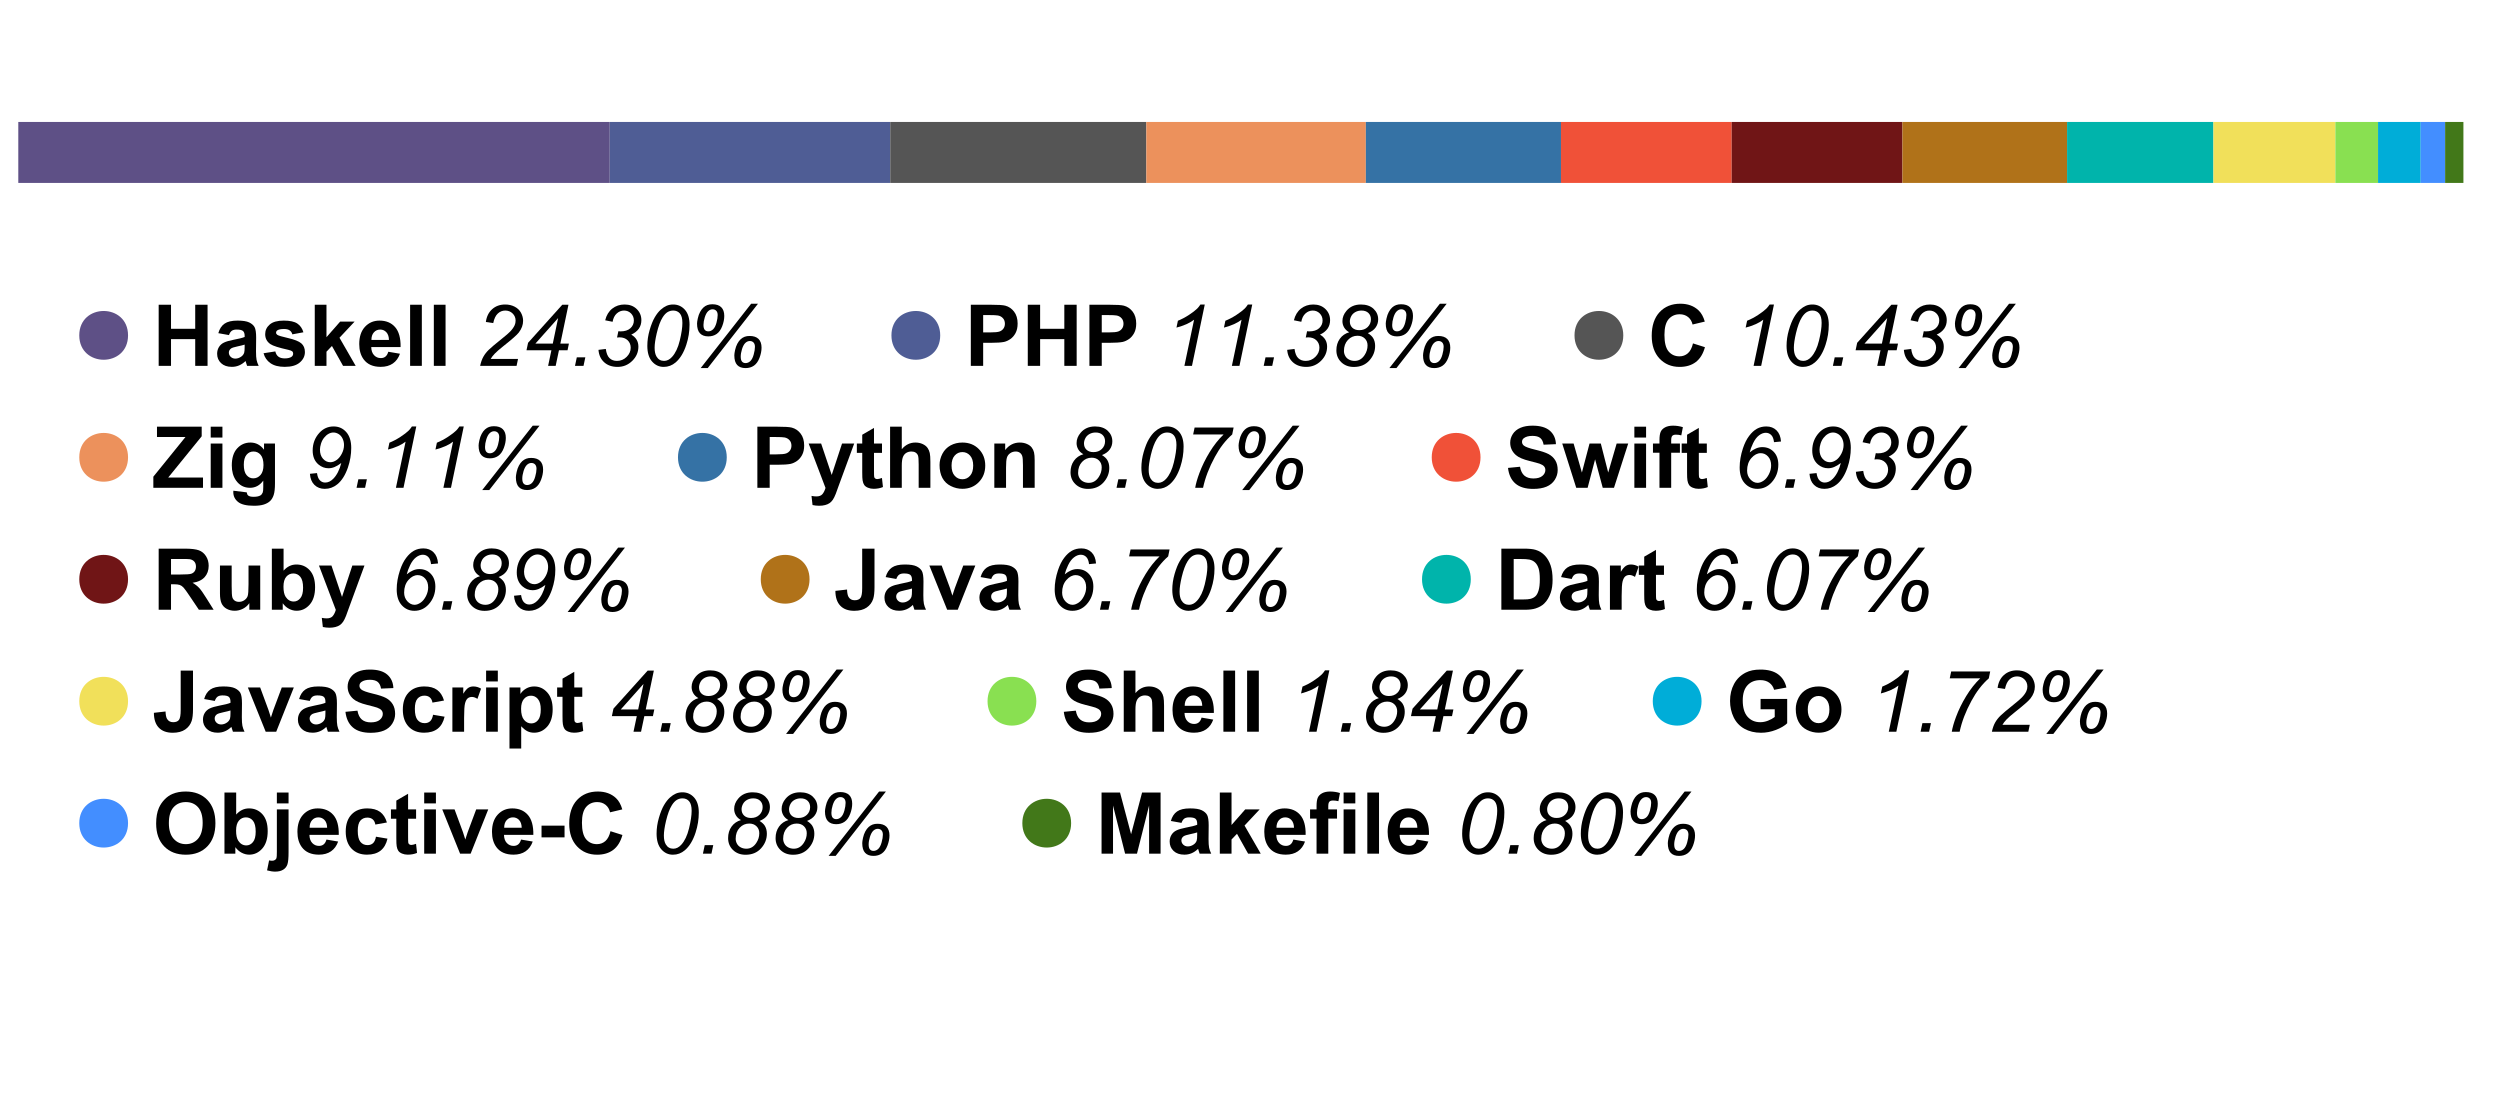 <?xml version="1.0" encoding="UTF-8"?>
<svg xmlns="http://www.w3.org/2000/svg" xmlns:xlink="http://www.w3.org/1999/xlink" width="410pt" height="180pt" viewBox="0 0 410 180" version="1.1">
<defs>
<g>
<symbol overflow="visible" id="glyph0-0">
<path style="stroke:none;" d="M 1.75 0 L 1.75 -8.75 L 8.75 -8.75 L 8.75 0 Z M 1.969 -0.219 L 8.531 -0.219 L 8.531 -8.531 L 1.969 -8.531 Z M 1.969 -0.219 "/>
</symbol>
<symbol overflow="visible" id="glyph0-1">
<path style="stroke:none;" d="M 1.023 0 L 1.023 -10.023 L 3.047 -10.023 L 3.047 -6.078 L 7.016 -6.078 L 7.016 -10.023 L 9.039 -10.023 L 9.039 0 L 7.016 0 L 7.016 -4.383 L 3.047 -4.383 L 3.047 0 Z M 1.023 0 "/>
</symbol>
<symbol overflow="visible" id="glyph0-2">
<path style="stroke:none;" d="M 2.441 -5.047 L 0.695 -5.359 C 0.891 -6.062 1.23 -6.582 1.711 -6.918 C 2.188 -7.254 2.898 -7.422 3.844 -7.422 C 4.699 -7.422 5.336 -7.324 5.758 -7.121 C 6.176 -6.918 6.469 -6.66 6.641 -6.348 C 6.812 -6.035 6.898 -5.461 6.898 -4.629 L 6.875 -2.387 C 6.875 -1.75 6.906 -1.277 6.969 -0.973 C 7.031 -0.672 7.145 -0.348 7.312 0 L 5.414 0 C 5.363 -0.129 5.301 -0.316 5.23 -0.566 C 5.199 -0.68 5.176 -0.758 5.16 -0.793 C 4.832 -0.473 4.48 -0.234 4.109 -0.074 C 3.734 0.086 3.336 0.164 2.914 0.164 C 2.164 0.164 1.574 -0.039 1.145 -0.445 C 0.715 -0.852 0.5 -1.363 0.5 -1.984 C 0.5 -2.395 0.598 -2.758 0.793 -3.078 C 0.988 -3.398 1.262 -3.648 1.617 -3.816 C 1.969 -3.988 2.48 -4.137 3.145 -4.266 C 4.043 -4.434 4.664 -4.59 5.012 -4.738 L 5.012 -4.93 C 5.012 -5.297 4.918 -5.562 4.738 -5.719 C 4.555 -5.875 4.211 -5.953 3.703 -5.953 C 3.363 -5.953 3.098 -5.887 2.906 -5.754 C 2.715 -5.617 2.559 -5.383 2.441 -5.047 Z M 5.012 -3.484 C 4.766 -3.402 4.375 -3.305 3.844 -3.191 C 3.309 -3.078 2.961 -2.969 2.797 -2.859 C 2.547 -2.68 2.422 -2.453 2.422 -2.18 C 2.422 -1.91 2.52 -1.68 2.719 -1.484 C 2.922 -1.289 3.176 -1.188 3.484 -1.188 C 3.832 -1.188 4.164 -1.305 4.477 -1.531 C 4.711 -1.703 4.863 -1.918 4.938 -2.168 C 4.984 -2.332 5.012 -2.645 5.012 -3.102 Z M 5.012 -3.484 "/>
</symbol>
<symbol overflow="visible" id="glyph0-3">
<path style="stroke:none;" d="M 0.328 -2.07 L 2.258 -2.367 C 2.34 -1.992 2.504 -1.707 2.754 -1.516 C 3.004 -1.32 3.355 -1.223 3.809 -1.223 C 4.305 -1.223 4.68 -1.316 4.93 -1.496 C 5.098 -1.625 5.18 -1.797 5.18 -2.008 C 5.18 -2.156 5.137 -2.277 5.047 -2.371 C 4.949 -2.461 4.734 -2.547 4.402 -2.625 C 2.852 -2.969 1.871 -3.277 1.457 -3.562 C 0.883 -3.953 0.594 -4.5 0.594 -5.195 C 0.594 -5.824 0.844 -6.352 1.34 -6.781 C 1.836 -7.211 2.605 -7.422 3.648 -7.422 C 4.645 -7.422 5.383 -7.262 5.867 -6.938 C 6.348 -6.613 6.68 -6.137 6.863 -5.504 L 5.051 -5.168 C 4.973 -5.449 4.828 -5.668 4.609 -5.816 C 4.395 -5.969 4.086 -6.043 3.684 -6.043 C 3.18 -6.043 2.816 -5.973 2.598 -5.832 C 2.453 -5.73 2.379 -5.602 2.379 -5.441 C 2.379 -5.305 2.441 -5.188 2.57 -5.094 C 2.742 -4.965 3.34 -4.785 4.363 -4.555 C 5.387 -4.32 6.102 -4.035 6.508 -3.699 C 6.91 -3.355 7.109 -2.879 7.109 -2.27 C 7.109 -1.605 6.832 -1.031 6.273 -0.555 C 5.719 -0.074 4.898 0.164 3.809 0.164 C 2.82 0.164 2.035 -0.035 1.461 -0.438 C 0.883 -0.84 0.508 -1.383 0.328 -2.07 Z M 0.328 -2.07 "/>
</symbol>
<symbol overflow="visible" id="glyph0-4">
<path style="stroke:none;" d="M 0.938 0 L 0.938 -10.023 L 2.859 -10.023 L 2.859 -4.703 L 5.105 -7.258 L 7.473 -7.258 L 4.992 -4.609 L 7.648 0 L 5.578 0 L 3.754 -3.262 L 2.859 -2.324 L 2.859 0 Z M 0.938 0 "/>
</symbol>
<symbol overflow="visible" id="glyph0-5">
<path style="stroke:none;" d="M 5.211 -2.312 L 7.125 -1.988 C 6.879 -1.289 6.488 -0.754 5.957 -0.387 C 5.426 -0.02 4.762 0.164 3.965 0.164 C 2.703 0.164 1.77 -0.25 1.164 -1.074 C 0.684 -1.734 0.445 -2.566 0.445 -3.574 C 0.445 -4.777 0.758 -5.719 1.387 -6.402 C 2.016 -7.082 2.812 -7.422 3.773 -7.422 C 4.852 -7.422 5.707 -7.066 6.328 -6.355 C 6.953 -5.641 7.254 -4.547 7.227 -3.078 L 2.414 -3.078 C 2.426 -2.508 2.582 -2.062 2.879 -1.746 C 3.176 -1.43 3.543 -1.273 3.984 -1.273 C 4.285 -1.273 4.539 -1.352 4.742 -1.516 C 4.949 -1.68 5.105 -1.945 5.211 -2.312 Z M 5.32 -4.25 C 5.305 -4.809 5.16 -5.23 4.887 -5.52 C 4.613 -5.809 4.281 -5.953 3.891 -5.953 C 3.469 -5.953 3.125 -5.801 2.852 -5.496 C 2.578 -5.191 2.441 -4.777 2.445 -4.25 Z M 5.32 -4.25 "/>
</symbol>
<symbol overflow="visible" id="glyph0-6">
<path style="stroke:none;" d="M 1.004 0 L 1.004 -10.023 L 2.926 -10.023 L 2.926 0 Z M 1.004 0 "/>
</symbol>
<symbol overflow="visible" id="glyph0-7">
<g>
</g>
</symbol>
<symbol overflow="visible" id="glyph0-8">
<path style="stroke:none;" d="M 1.02 0 L 1.02 -10.023 L 4.266 -10.023 C 5.496 -10.023 6.297 -9.973 6.672 -9.871 C 7.246 -9.719 7.727 -9.395 8.113 -8.891 C 8.5 -8.387 8.695 -7.734 8.695 -6.938 C 8.695 -6.324 8.582 -5.805 8.359 -5.387 C 8.137 -4.969 7.852 -4.637 7.508 -4.398 C 7.164 -4.16 6.816 -4 6.461 -3.922 C 5.977 -3.828 5.277 -3.781 4.359 -3.781 L 3.043 -3.781 L 3.043 0 Z M 3.043 -8.328 L 3.043 -5.484 L 4.148 -5.484 C 4.945 -5.484 5.48 -5.535 5.75 -5.641 C 6.02 -5.746 6.23 -5.91 6.383 -6.133 C 6.535 -6.355 6.609 -6.613 6.609 -6.91 C 6.609 -7.273 6.504 -7.578 6.289 -7.812 C 6.074 -8.051 5.805 -8.199 5.477 -8.258 C 5.234 -8.305 4.75 -8.328 4.02 -8.328 Z M 3.043 -8.328 "/>
</symbol>
<symbol overflow="visible" id="glyph0-9">
<path style="stroke:none;" d="M 7.43 -3.684 L 9.391 -3.062 C 9.09 -1.969 8.59 -1.156 7.891 -0.625 C 7.191 -0.094 6.305 0.172 5.23 0.172 C 3.898 0.172 2.805 -0.285 1.949 -1.191 C 1.094 -2.102 0.664 -3.344 0.664 -4.922 C 0.664 -6.59 1.094 -7.887 1.953 -8.809 C 2.816 -9.73 3.949 -10.191 5.352 -10.191 C 6.578 -10.191 7.574 -9.828 8.34 -9.105 C 8.797 -8.676 9.137 -8.062 9.367 -7.258 L 7.363 -6.781 C 7.242 -7.301 6.996 -7.711 6.621 -8.012 C 6.246 -8.312 5.789 -8.461 5.25 -8.461 C 4.508 -8.461 3.906 -8.195 3.441 -7.664 C 2.98 -7.129 2.75 -6.266 2.75 -5.07 C 2.75 -3.805 2.977 -2.902 3.43 -2.367 C 3.887 -1.828 4.48 -1.559 5.211 -1.559 C 5.746 -1.559 6.211 -1.73 6.598 -2.07 C 6.984 -2.414 7.262 -2.949 7.43 -3.684 Z M 7.43 -3.684 "/>
</symbol>
<symbol overflow="visible" id="glyph0-10">
<path style="stroke:none;" d="M 0.148 0 L 0.148 -1.824 L 5.414 -8.328 L 0.746 -8.328 L 0.746 -10.023 L 8.078 -10.023 L 8.078 -8.449 L 2.59 -1.688 L 8.293 -1.688 L 8.293 0 Z M 0.148 0 "/>
</symbol>
<symbol overflow="visible" id="glyph0-11">
<path style="stroke:none;" d="M 1.004 -8.242 L 1.004 -10.023 L 2.926 -10.023 L 2.926 -8.242 Z M 1.004 0 L 1.004 -7.258 L 2.926 -7.258 L 2.926 0 Z M 1.004 0 "/>
</symbol>
<symbol overflow="visible" id="glyph0-12">
<path style="stroke:none;" d="M 0.828 0.477 L 3.023 0.746 C 3.059 1 3.141 1.176 3.273 1.273 C 3.457 1.41 3.742 1.477 4.137 1.477 C 4.637 1.477 5.012 1.402 5.266 1.25 C 5.434 1.148 5.559 0.988 5.648 0.766 C 5.707 0.605 5.734 0.312 5.734 -0.117 L 5.734 -1.176 C 5.16 -0.391 4.438 0 3.562 0 C 2.586 0 1.812 -0.414 1.242 -1.238 C 0.797 -1.891 0.574 -2.699 0.574 -3.672 C 0.574 -4.887 0.867 -5.816 1.453 -6.461 C 2.039 -7.102 2.766 -7.422 3.637 -7.422 C 4.535 -7.422 5.273 -7.031 5.859 -6.242 L 5.859 -7.258 L 7.656 -7.258 L 7.656 -0.746 C 7.656 0.109 7.586 0.75 7.445 1.176 C 7.305 1.602 7.105 1.934 6.852 2.172 C 6.594 2.414 6.254 2.605 5.828 2.742 C 5.402 2.879 4.863 2.945 4.211 2.945 C 2.98 2.945 2.109 2.734 1.594 2.312 C 1.078 1.891 0.82 1.359 0.82 0.711 C 0.82 0.648 0.824 0.57 0.828 0.477 Z M 2.543 -3.781 C 2.543 -3.012 2.691 -2.445 2.992 -2.09 C 3.289 -1.73 3.656 -1.551 4.094 -1.551 C 4.562 -1.551 4.961 -1.734 5.285 -2.102 C 5.609 -2.469 5.77 -3.012 5.77 -3.734 C 5.77 -4.484 5.613 -5.043 5.305 -5.406 C 4.996 -5.773 4.602 -5.953 4.129 -5.953 C 3.668 -5.953 3.289 -5.773 2.992 -5.418 C 2.691 -5.059 2.543 -4.516 2.543 -3.781 Z M 2.543 -3.781 "/>
</symbol>
<symbol overflow="visible" id="glyph0-13">
<path style="stroke:none;" d="M 0.094 -7.258 L 2.141 -7.258 L 3.875 -2.105 L 5.57 -7.258 L 7.562 -7.258 L 4.996 -0.273 L 4.539 0.992 C 4.371 1.414 4.211 1.738 4.059 1.961 C 3.906 2.184 3.73 2.367 3.531 2.504 C 3.332 2.645 3.09 2.754 2.801 2.828 C 2.512 2.906 2.184 2.945 1.82 2.945 C 1.449 2.945 1.086 2.906 0.73 2.828 L 0.562 1.328 C 0.863 1.387 1.133 1.414 1.375 1.414 C 1.82 1.414 2.152 1.285 2.367 1.023 C 2.578 0.762 2.742 0.426 2.859 0.02 Z M 0.094 -7.258 "/>
</symbol>
<symbol overflow="visible" id="glyph0-14">
<path style="stroke:none;" d="M 4.336 -7.258 L 4.336 -5.727 L 3.023 -5.727 L 3.023 -2.805 C 3.023 -2.211 3.035 -1.863 3.059 -1.766 C 3.086 -1.668 3.141 -1.59 3.23 -1.523 C 3.32 -1.461 3.426 -1.43 3.555 -1.43 C 3.734 -1.43 3.988 -1.492 4.328 -1.613 L 4.492 -0.125 C 4.047 0.066 3.539 0.164 2.973 0.164 C 2.625 0.164 2.316 0.105 2.039 -0.012 C 1.758 -0.125 1.555 -0.277 1.426 -0.461 C 1.297 -0.645 1.207 -0.895 1.156 -1.211 C 1.113 -1.434 1.094 -1.883 1.094 -2.562 L 1.094 -5.727 L 0.211 -5.727 L 0.211 -7.258 L 1.094 -7.258 L 1.094 -8.703 L 3.023 -9.824 L 3.023 -7.258 Z M 4.336 -7.258 "/>
</symbol>
<symbol overflow="visible" id="glyph0-15">
<path style="stroke:none;" d="M 2.918 -10.023 L 2.918 -6.336 C 3.539 -7.062 4.281 -7.422 5.141 -7.422 C 5.582 -7.422 5.98 -7.344 6.336 -7.18 C 6.691 -7.016 6.961 -6.805 7.141 -6.547 C 7.32 -6.293 7.441 -6.012 7.508 -5.703 C 7.574 -5.391 7.609 -4.91 7.609 -4.258 L 7.609 0 L 5.688 0 L 5.688 -3.836 C 5.688 -4.598 5.652 -5.078 5.578 -5.285 C 5.504 -5.488 5.375 -5.652 5.191 -5.773 C 5.008 -5.895 4.777 -5.953 4.5 -5.953 C 4.18 -5.953 3.895 -5.875 3.645 -5.723 C 3.395 -5.566 3.211 -5.332 3.094 -5.02 C 2.977 -4.707 2.918 -4.246 2.918 -3.637 L 2.918 0 L 1 0 L 1 -10.023 Z M 2.918 -10.023 "/>
</symbol>
<symbol overflow="visible" id="glyph0-16">
<path style="stroke:none;" d="M 0.562 -3.734 C 0.562 -4.371 0.719 -4.988 1.031 -5.586 C 1.348 -6.184 1.793 -6.637 2.367 -6.953 C 2.945 -7.266 3.59 -7.422 4.301 -7.422 C 5.398 -7.422 6.297 -7.066 7 -6.355 C 7.703 -5.641 8.055 -4.738 8.055 -3.648 C 8.055 -2.551 7.699 -1.641 6.988 -0.918 C 6.281 -0.195 5.391 0.164 4.312 0.164 C 3.648 0.164 3.012 0.016 2.41 -0.289 C 1.805 -0.59 1.348 -1.027 1.031 -1.609 C 0.719 -2.191 0.562 -2.898 0.562 -3.734 Z M 2.531 -3.629 C 2.531 -2.91 2.699 -2.359 3.043 -1.977 C 3.383 -1.594 3.805 -1.402 4.305 -1.402 C 4.809 -1.402 5.227 -1.594 5.566 -1.977 C 5.906 -2.359 6.078 -2.914 6.078 -3.645 C 6.078 -4.355 5.906 -4.902 5.566 -5.285 C 5.227 -5.668 4.809 -5.859 4.305 -5.859 C 3.805 -5.859 3.383 -5.668 3.043 -5.285 C 2.699 -4.902 2.531 -4.352 2.531 -3.629 Z M 2.531 -3.629 "/>
</symbol>
<symbol overflow="visible" id="glyph0-17">
<path style="stroke:none;" d="M 7.609 0 L 5.688 0 L 5.688 -3.703 C 5.688 -4.488 5.648 -4.996 5.562 -5.227 C 5.48 -5.457 5.348 -5.637 5.164 -5.762 C 4.98 -5.891 4.758 -5.953 4.5 -5.953 C 4.164 -5.953 3.867 -5.863 3.602 -5.68 C 3.336 -5.5 3.156 -5.258 3.059 -4.957 C 2.961 -4.656 2.914 -4.098 2.914 -3.289 L 2.914 0 L 0.992 0 L 0.992 -7.258 L 2.773 -7.258 L 2.773 -6.195 C 3.406 -7.016 4.207 -7.422 5.168 -7.422 C 5.594 -7.422 5.98 -7.348 6.328 -7.195 C 6.68 -7.043 6.945 -6.848 7.125 -6.609 C 7.305 -6.375 7.434 -6.105 7.504 -5.805 C 7.574 -5.504 7.609 -5.07 7.609 -4.512 Z M 7.609 0 "/>
</symbol>
<symbol overflow="visible" id="glyph0-18">
<path style="stroke:none;" d="M 0.508 -3.262 L 2.477 -3.453 C 2.594 -2.793 2.832 -2.305 3.195 -1.996 C 3.559 -1.688 4.047 -1.531 4.664 -1.531 C 5.312 -1.531 5.805 -1.668 6.137 -1.945 C 6.465 -2.219 6.633 -2.543 6.633 -2.914 C 6.633 -3.148 6.562 -3.352 6.422 -3.516 C 6.281 -3.684 6.039 -3.828 5.695 -3.953 C 5.457 -4.035 4.918 -4.18 4.074 -4.391 C 2.988 -4.656 2.227 -4.988 1.789 -5.379 C 1.176 -5.93 0.867 -6.602 0.867 -7.398 C 0.867 -7.906 1.012 -8.383 1.301 -8.828 C 1.59 -9.273 2.008 -9.609 2.555 -9.844 C 3.098 -10.078 3.754 -10.191 4.523 -10.191 C 5.781 -10.191 6.73 -9.918 7.367 -9.367 C 8 -8.812 8.336 -8.078 8.367 -7.156 L 6.344 -7.07 C 6.258 -7.586 6.07 -7.953 5.785 -8.18 C 5.5 -8.406 5.074 -8.516 4.504 -8.516 C 3.918 -8.516 3.457 -8.398 3.125 -8.156 C 2.91 -8 2.805 -7.793 2.805 -7.531 C 2.805 -7.297 2.902 -7.094 3.102 -6.926 C 3.359 -6.711 3.977 -6.488 4.961 -6.254 C 5.945 -6.023 6.676 -5.781 7.148 -5.535 C 7.617 -5.285 7.988 -4.945 8.254 -4.516 C 8.52 -4.086 8.656 -3.551 8.656 -2.918 C 8.656 -2.344 8.496 -1.809 8.176 -1.305 C 7.855 -0.805 7.406 -0.434 6.82 -0.188 C 6.238 0.055 5.512 0.18 4.641 0.18 C 3.375 0.18 2.402 -0.113 1.723 -0.699 C 1.043 -1.285 0.637 -2.141 0.508 -3.262 Z M 0.508 -3.262 "/>
</symbol>
<symbol overflow="visible" id="glyph0-19">
<path style="stroke:none;" d="M 2.359 0 L 0.062 -7.258 L 1.93 -7.258 L 3.289 -2.5 L 4.539 -7.258 L 6.391 -7.258 L 7.602 -2.5 L 8.988 -7.258 L 10.883 -7.258 L 8.551 0 L 6.707 0 L 5.453 -4.668 L 4.227 0 Z M 2.359 0 "/>
</symbol>
<symbol overflow="visible" id="glyph0-20">
<path style="stroke:none;" d="M 0.164 -7.258 L 1.23 -7.258 L 1.23 -7.805 C 1.23 -8.418 1.297 -8.875 1.426 -9.172 C 1.555 -9.473 1.793 -9.719 2.145 -9.91 C 2.492 -10.098 2.934 -10.191 3.465 -10.191 C 4.012 -10.191 4.547 -10.109 5.07 -9.945 L 4.812 -8.605 C 4.508 -8.68 4.215 -8.715 3.93 -8.715 C 3.652 -8.715 3.453 -8.652 3.332 -8.52 C 3.211 -8.391 3.152 -8.141 3.152 -7.773 L 3.152 -7.258 L 4.586 -7.258 L 4.586 -5.75 L 3.152 -5.75 L 3.152 0 L 1.23 0 L 1.23 -5.75 L 0.164 -5.75 Z M 0.164 -7.258 "/>
</symbol>
<symbol overflow="visible" id="glyph0-21">
<path style="stroke:none;" d="M 1.023 0 L 1.023 -10.023 L 5.285 -10.023 C 6.355 -10.023 7.133 -9.93 7.617 -9.75 C 8.102 -9.57 8.492 -9.25 8.785 -8.789 C 9.078 -8.328 9.223 -7.805 9.223 -7.211 C 9.223 -6.461 9 -5.84 8.559 -5.348 C 8.117 -4.859 7.457 -4.551 6.578 -4.422 C 7.016 -4.168 7.375 -3.887 7.66 -3.582 C 7.945 -3.277 8.328 -2.734 8.812 -1.953 L 10.035 0 L 7.617 0 L 6.152 -2.18 C 5.633 -2.961 5.277 -3.449 5.086 -3.652 C 4.895 -3.855 4.691 -3.996 4.477 -4.07 C 4.262 -4.145 3.922 -4.184 3.461 -4.184 L 3.047 -4.184 L 3.047 0 Z M 3.047 -5.781 L 4.547 -5.781 C 5.516 -5.781 6.121 -5.824 6.363 -5.906 C 6.605 -5.988 6.797 -6.129 6.93 -6.328 C 7.066 -6.531 7.137 -6.781 7.137 -7.082 C 7.137 -7.418 7.047 -7.691 6.867 -7.898 C 6.688 -8.105 6.434 -8.238 6.105 -8.293 C 5.941 -8.316 5.449 -8.328 4.629 -8.328 L 3.047 -8.328 Z M 3.047 -5.781 "/>
</symbol>
<symbol overflow="visible" id="glyph0-22">
<path style="stroke:none;" d="M 5.781 0 L 5.781 -1.086 C 5.52 -0.699 5.172 -0.395 4.742 -0.172 C 4.312 0.051 3.855 0.164 3.375 0.164 C 2.891 0.164 2.453 0.059 2.062 -0.156 C 1.676 -0.371 1.398 -0.672 1.223 -1.059 C 1.051 -1.445 0.965 -1.984 0.965 -2.664 L 0.965 -7.258 L 2.883 -7.258 L 2.883 -3.922 C 2.883 -2.902 2.922 -2.277 2.992 -2.047 C 3.062 -1.816 3.191 -1.637 3.375 -1.5 C 3.562 -1.367 3.801 -1.297 4.086 -1.297 C 4.414 -1.297 4.711 -1.391 4.969 -1.57 C 5.23 -1.75 5.406 -1.973 5.504 -2.238 C 5.598 -2.504 5.648 -3.156 5.648 -4.195 L 5.648 -7.258 L 7.566 -7.258 L 7.566 0 Z M 5.781 0 "/>
</symbol>
<symbol overflow="visible" id="glyph0-23">
<path style="stroke:none;" d="M 0.922 0 L 0.922 -10.023 L 2.844 -10.023 L 2.844 -6.414 C 3.438 -7.086 4.137 -7.422 4.949 -7.422 C 5.832 -7.422 6.566 -7.105 7.145 -6.465 C 7.723 -5.824 8.012 -4.902 8.012 -3.703 C 8.012 -2.465 7.715 -1.512 7.125 -0.84 C 6.535 -0.172 5.82 0.164 4.977 0.164 C 4.562 0.164 4.152 0.059 3.75 -0.148 C 3.348 -0.355 3 -0.66 2.707 -1.066 L 2.707 0 Z M 2.828 -3.789 C 2.828 -3.035 2.949 -2.48 3.188 -2.117 C 3.52 -1.609 3.961 -1.352 4.512 -1.352 C 4.938 -1.352 5.297 -1.535 5.594 -1.898 C 5.895 -2.258 6.043 -2.828 6.043 -3.609 C 6.043 -4.438 5.891 -5.035 5.594 -5.402 C 5.293 -5.77 4.906 -5.953 4.438 -5.953 C 3.977 -5.953 3.594 -5.773 3.289 -5.418 C 2.984 -5.059 2.828 -4.516 2.828 -3.789 Z M 2.828 -3.789 "/>
</symbol>
<symbol overflow="visible" id="glyph0-24">
<path style="stroke:none;" d="M 4.633 -10.023 L 6.652 -10.023 L 6.652 -3.68 C 6.652 -2.848 6.578 -2.211 6.434 -1.766 C 6.238 -1.18 5.883 -0.711 5.367 -0.359 C 4.852 -0.008 4.172 0.172 3.328 0.172 C 2.34 0.172 1.578 -0.105 1.047 -0.66 C 0.512 -1.215 0.242 -2.027 0.238 -3.098 L 2.148 -3.316 C 2.172 -2.742 2.254 -2.336 2.398 -2.098 C 2.617 -1.738 2.949 -1.559 3.398 -1.559 C 3.848 -1.559 4.168 -1.688 4.355 -1.945 C 4.543 -2.203 4.633 -2.738 4.633 -3.547 Z M 4.633 -10.023 "/>
</symbol>
<symbol overflow="visible" id="glyph0-25">
<path style="stroke:none;" d="M 3 0 L 0.074 -7.258 L 2.094 -7.258 L 3.461 -3.555 L 3.855 -2.316 C 3.961 -2.633 4.027 -2.84 4.055 -2.938 C 4.117 -3.145 4.188 -3.352 4.258 -3.555 L 5.641 -7.258 L 7.617 -7.258 L 4.73 0 Z M 3 0 "/>
</symbol>
<symbol overflow="visible" id="glyph0-26">
<path style="stroke:none;" d="M 1.012 -10.023 L 4.711 -10.023 C 5.543 -10.023 6.18 -9.957 6.617 -9.828 C 7.203 -9.656 7.707 -9.348 8.129 -8.906 C 8.547 -8.465 8.867 -7.926 9.086 -7.285 C 9.305 -6.645 9.414 -5.855 9.414 -4.914 C 9.414 -4.09 9.312 -3.379 9.105 -2.781 C 8.855 -2.055 8.496 -1.461 8.031 -1.012 C 7.68 -0.672 7.207 -0.402 6.609 -0.211 C 6.164 -0.07 5.566 0 4.82 0 L 1.012 0 Z M 3.035 -8.328 L 3.035 -1.688 L 4.547 -1.688 C 5.109 -1.688 5.52 -1.719 5.77 -1.785 C 6.098 -1.867 6.371 -2.004 6.586 -2.203 C 6.805 -2.398 6.98 -2.719 7.117 -3.168 C 7.254 -3.617 7.32 -4.23 7.32 -5.004 C 7.32 -5.777 7.254 -6.375 7.117 -6.789 C 6.98 -7.203 6.789 -7.527 6.543 -7.758 C 6.297 -7.992 5.984 -8.148 5.605 -8.23 C 5.324 -8.293 4.77 -8.328 3.945 -8.328 Z M 3.035 -8.328 "/>
</symbol>
<symbol overflow="visible" id="glyph0-27">
<path style="stroke:none;" d="M 2.844 0 L 0.922 0 L 0.922 -7.258 L 2.707 -7.258 L 2.707 -6.227 C 3.012 -6.715 3.285 -7.035 3.531 -7.191 C 3.773 -7.348 4.051 -7.422 4.359 -7.422 C 4.797 -7.422 5.219 -7.305 5.625 -7.062 L 5.031 -5.387 C 4.707 -5.598 4.406 -5.703 4.129 -5.703 C 3.859 -5.703 3.633 -5.629 3.445 -5.48 C 3.258 -5.332 3.113 -5.062 3.004 -4.676 C 2.898 -4.289 2.844 -3.477 2.844 -2.242 Z M 2.844 0 "/>
</symbol>
<symbol overflow="visible" id="glyph0-28">
<path style="stroke:none;" d="M 7.336 -5.113 L 5.441 -4.773 C 5.379 -5.148 5.234 -5.434 5.008 -5.625 C 4.781 -5.816 4.488 -5.914 4.129 -5.914 C 3.648 -5.914 3.27 -5.746 2.984 -5.418 C 2.699 -5.086 2.555 -4.535 2.555 -3.758 C 2.555 -2.898 2.703 -2.289 2.992 -1.934 C 3.281 -1.578 3.668 -1.402 4.156 -1.402 C 4.52 -1.402 4.82 -1.504 5.051 -1.711 C 5.285 -1.918 5.449 -2.277 5.543 -2.781 L 7.43 -2.461 C 7.234 -1.594 6.859 -0.941 6.305 -0.5 C 5.746 -0.059 5 0.164 4.066 0.164 C 3.004 0.164 2.16 -0.172 1.527 -0.84 C 0.898 -1.512 0.582 -2.438 0.582 -3.625 C 0.582 -4.82 0.898 -5.754 1.531 -6.422 C 2.164 -7.09 3.023 -7.422 4.102 -7.422 C 4.984 -7.422 5.688 -7.234 6.211 -6.852 C 6.734 -6.473 7.105 -5.891 7.336 -5.113 Z M 7.336 -5.113 "/>
</symbol>
<symbol overflow="visible" id="glyph0-29">
<path style="stroke:none;" d="M 0.949 -7.258 L 2.742 -7.258 L 2.742 -6.195 C 2.973 -6.559 3.289 -6.855 3.684 -7.082 C 4.082 -7.309 4.52 -7.422 5.004 -7.422 C 5.848 -7.422 6.562 -7.094 7.148 -6.434 C 7.738 -5.773 8.031 -4.852 8.031 -3.672 C 8.031 -2.461 7.734 -1.516 7.145 -0.844 C 6.551 -0.172 5.832 0.164 4.992 0.164 C 4.59 0.164 4.227 0.086 3.898 -0.074 C 3.574 -0.234 3.23 -0.508 2.871 -0.895 L 2.871 2.762 L 0.949 2.762 Z M 2.852 -3.754 C 2.852 -2.938 3.012 -2.336 3.336 -1.945 C 3.66 -1.555 4.055 -1.359 4.52 -1.359 C 4.965 -1.359 5.336 -1.539 5.633 -1.898 C 5.93 -2.254 6.078 -2.84 6.078 -3.656 C 6.078 -4.418 5.926 -4.984 5.617 -5.352 C 5.312 -5.723 4.938 -5.906 4.484 -5.906 C 4.016 -5.906 3.625 -5.727 3.316 -5.363 C 3.008 -5 2.852 -4.465 2.852 -3.754 Z M 2.852 -3.754 "/>
</symbol>
<symbol overflow="visible" id="glyph0-30">
<path style="stroke:none;" d="M 5.68 -3.684 L 5.68 -5.375 L 10.043 -5.375 L 10.043 -1.383 C 9.617 -0.973 9.004 -0.609 8.199 -0.297 C 7.395 0.016 6.582 0.172 5.758 0.172 C 4.707 0.172 3.793 -0.051 3.016 -0.488 C 2.234 -0.93 1.648 -1.559 1.258 -2.375 C 0.867 -3.195 0.672 -4.082 0.672 -5.047 C 0.672 -6.09 0.891 -7.016 1.328 -7.828 C 1.766 -8.641 2.402 -9.262 3.246 -9.695 C 3.891 -10.027 4.688 -10.191 5.648 -10.191 C 6.891 -10.191 7.863 -9.93 8.562 -9.41 C 9.262 -8.887 9.711 -8.168 9.914 -7.246 L 7.902 -6.871 C 7.762 -7.363 7.496 -7.75 7.105 -8.035 C 6.715 -8.32 6.23 -8.461 5.648 -8.461 C 4.762 -8.461 4.059 -8.184 3.539 -7.621 C 3.016 -7.062 2.754 -6.23 2.754 -5.125 C 2.754 -3.938 3.02 -3.047 3.547 -2.449 C 4.078 -1.855 4.77 -1.559 5.625 -1.559 C 6.051 -1.559 6.477 -1.641 6.902 -1.809 C 7.328 -1.977 7.691 -2.176 8 -2.414 L 8 -3.684 Z M 5.68 -3.684 "/>
</symbol>
<symbol overflow="visible" id="glyph0-31">
<path style="stroke:none;" d="M 0.609 -4.949 C 0.609 -5.969 0.762 -6.828 1.066 -7.52 C 1.293 -8.031 1.605 -8.488 2 -8.895 C 2.395 -9.301 2.824 -9.602 3.297 -9.797 C 3.922 -10.062 4.641 -10.191 5.453 -10.191 C 6.93 -10.191 8.113 -9.734 9 -8.82 C 9.887 -7.902 10.328 -6.629 10.328 -4.996 C 10.328 -3.379 9.891 -2.113 9.008 -1.199 C 8.129 -0.285 6.953 0.172 5.484 0.172 C 3.992 0.172 2.809 -0.285 1.93 -1.191 C 1.047 -2.102 0.609 -3.355 0.609 -4.949 Z M 2.695 -5.016 C 2.695 -3.883 2.957 -3.023 3.48 -2.438 C 4.004 -1.852 4.668 -1.559 5.477 -1.559 C 6.281 -1.559 6.945 -1.848 7.461 -2.43 C 7.977 -3.012 8.238 -3.883 8.238 -5.047 C 8.238 -6.195 7.984 -7.051 7.48 -7.617 C 6.977 -8.18 6.309 -8.461 5.477 -8.461 C 4.641 -8.461 3.969 -8.176 3.461 -7.605 C 2.949 -7.031 2.695 -6.172 2.695 -5.016 Z M 2.695 -5.016 "/>
</symbol>
<symbol overflow="visible" id="glyph0-32">
<path style="stroke:none;" d="M 0.965 -8.242 L 0.965 -10.023 L 2.883 -10.023 L 2.883 -8.242 Z M 2.883 -7.258 L 2.883 -0.227 C 2.883 0.699 2.824 1.352 2.703 1.734 C 2.582 2.113 2.352 2.41 2.008 2.625 C 1.664 2.84 1.223 2.945 0.691 2.945 C 0.5 2.945 0.293 2.93 0.07 2.895 C -0.148 2.859 -0.387 2.809 -0.641 2.742 L -0.309 1.102 C -0.219 1.117 -0.133 1.133 -0.051 1.145 C 0.027 1.156 0.102 1.164 0.172 1.164 C 0.367 1.164 0.527 1.121 0.652 1.035 C 0.777 0.953 0.859 0.852 0.902 0.73 C 0.945 0.613 0.965 0.258 0.965 -0.336 L 0.965 -7.258 Z M 2.883 -7.258 "/>
</symbol>
<symbol overflow="visible" id="glyph0-33">
<path style="stroke:none;" d="M 0.785 -2.672 L 0.785 -4.594 L 4.559 -4.594 L 4.559 -2.672 Z M 0.785 -2.672 "/>
</symbol>
<symbol overflow="visible" id="glyph0-34">
<path style="stroke:none;" d="M 0.992 0 L 0.992 -10.023 L 4.02 -10.023 L 5.836 -3.188 L 7.637 -10.023 L 10.672 -10.023 L 10.672 0 L 8.789 0 L 8.789 -7.891 L 6.801 0 L 4.852 0 L 2.871 -7.891 L 2.871 0 Z M 0.992 0 "/>
</symbol>
<symbol overflow="visible" id="glyph1-0">
<path style="stroke:none;" d="M 1.75 0 L 1.75 -8.75 L 8.75 -8.75 L 8.75 0 Z M 1.969 -0.219 L 8.531 -0.219 L 8.531 -8.531 L 1.969 -8.531 Z M 1.969 -0.219 "/>
</symbol>
<symbol overflow="visible" id="glyph1-1">
<path style="stroke:none;" d="M 0.82 0 C 0.949 -0.598 1.125 -1.098 1.352 -1.5 C 1.578 -1.902 1.875 -2.285 2.25 -2.648 C 2.625 -3.012 3.344 -3.617 4.41 -4.469 C 5.055 -4.984 5.5 -5.367 5.734 -5.613 C 6.078 -5.969 6.324 -6.316 6.48 -6.656 C 6.586 -6.891 6.637 -7.145 6.637 -7.418 C 6.637 -7.879 6.477 -8.27 6.148 -8.59 C 5.824 -8.91 5.422 -9.07 4.949 -9.07 C 4.48 -9.07 4.07 -8.91 3.719 -8.582 C 3.367 -8.258 3.117 -7.734 2.969 -7.016 L 1.758 -7.191 C 1.875 -8.078 2.219 -8.781 2.793 -9.293 C 3.363 -9.805 4.078 -10.062 4.93 -10.062 C 5.5 -10.062 6.016 -9.945 6.477 -9.707 C 6.938 -9.469 7.289 -9.137 7.52 -8.711 C 7.75 -8.281 7.867 -7.84 7.867 -7.383 C 7.867 -6.719 7.633 -6.078 7.156 -5.461 C 6.867 -5.078 6.008 -4.324 4.586 -3.199 C 3.977 -2.715 3.523 -2.32 3.223 -2.008 C 2.926 -1.699 2.699 -1.406 2.551 -1.133 L 7.035 -1.133 L 6.797 0 Z M 0.82 0 "/>
</symbol>
<symbol overflow="visible" id="glyph1-2">
<path style="stroke:none;" d="M 4.184 0 L 4.723 -2.555 L 0.637 -2.555 L 0.895 -3.781 L 6.508 -10.023 L 7.52 -10.023 L 6.188 -3.648 L 7.594 -3.648 L 7.367 -2.555 L 5.961 -2.555 L 5.422 0 Z M 4.949 -3.648 L 5.824 -7.836 L 2.094 -3.648 Z M 4.949 -3.648 "/>
</symbol>
<symbol overflow="visible" id="glyph1-3">
<path style="stroke:none;" d="M 0.805 0 L 1.102 -1.402 L 2.5 -1.402 L 2.203 0 Z M 0.805 0 "/>
</symbol>
<symbol overflow="visible" id="glyph1-4">
<path style="stroke:none;" d="M 0.766 -2.625 L 1.969 -2.773 C 2.059 -2.074 2.262 -1.57 2.574 -1.27 C 2.887 -0.965 3.297 -0.812 3.801 -0.812 C 4.41 -0.812 4.938 -1.031 5.383 -1.469 C 5.828 -1.906 6.051 -2.41 6.051 -2.973 C 6.051 -3.465 5.883 -3.871 5.551 -4.195 C 5.219 -4.516 4.773 -4.676 4.211 -4.676 C 4.148 -4.676 4.016 -4.668 3.812 -4.648 L 4.027 -5.68 C 4.145 -5.664 4.258 -5.652 4.367 -5.652 C 5.074 -5.652 5.617 -5.824 6 -6.168 C 6.379 -6.512 6.57 -6.938 6.57 -7.438 C 6.57 -7.898 6.414 -8.285 6.102 -8.602 C 5.789 -8.914 5.406 -9.07 4.957 -9.07 C 4.516 -9.07 4.117 -8.91 3.762 -8.59 C 3.41 -8.27 3.184 -7.812 3.082 -7.227 L 1.867 -7.473 C 2.066 -8.297 2.453 -8.934 3.023 -9.387 C 3.594 -9.836 4.266 -10.062 5.047 -10.062 C 5.867 -10.062 6.531 -9.812 7.039 -9.316 C 7.547 -8.82 7.801 -8.211 7.801 -7.484 C 7.801 -6.957 7.66 -6.496 7.387 -6.102 C 7.109 -5.707 6.695 -5.379 6.145 -5.121 C 6.539 -4.887 6.832 -4.609 7.023 -4.281 C 7.219 -3.953 7.312 -3.574 7.312 -3.152 C 7.312 -2.254 6.977 -1.477 6.305 -0.816 C 5.633 -0.156 4.832 0.172 3.898 0.172 C 2.992 0.172 2.258 -0.082 1.699 -0.59 C 1.141 -1.098 0.828 -1.777 0.766 -2.625 Z M 0.766 -2.625 "/>
</symbol>
<symbol overflow="visible" id="glyph1-5">
<path style="stroke:none;" d="M 0.992 -3.289 C 0.992 -4.137 1.117 -4.996 1.371 -5.871 C 1.625 -6.746 1.906 -7.445 2.215 -7.969 C 2.523 -8.492 2.848 -8.906 3.18 -9.203 C 3.512 -9.5 3.84 -9.715 4.16 -9.855 C 4.48 -9.992 4.836 -10.062 5.23 -10.062 C 5.996 -10.062 6.633 -9.777 7.148 -9.207 C 7.66 -8.637 7.914 -7.816 7.914 -6.742 C 7.914 -5.633 7.738 -4.535 7.383 -3.453 C 6.965 -2.168 6.379 -1.203 5.633 -0.562 C 5.059 -0.074 4.406 0.172 3.672 0.172 C 2.918 0.172 2.285 -0.125 1.766 -0.715 C 1.25 -1.305 0.992 -2.164 0.992 -3.289 Z M 2.188 -2.973 C 2.188 -2.359 2.289 -1.879 2.496 -1.531 C 2.773 -1.055 3.188 -0.812 3.734 -0.812 C 4.211 -0.812 4.645 -1.031 5.039 -1.461 C 5.602 -2.074 6.027 -2.969 6.312 -4.145 C 6.598 -5.324 6.742 -6.285 6.742 -7.035 C 6.742 -7.754 6.602 -8.273 6.328 -8.594 C 6.051 -8.914 5.688 -9.07 5.234 -9.07 C 4.906 -9.07 4.602 -8.988 4.316 -8.82 C 4.031 -8.648 3.758 -8.359 3.5 -7.949 C 3.133 -7.371 2.809 -6.504 2.535 -5.352 C 2.305 -4.367 2.188 -3.574 2.188 -2.973 Z M 2.188 -2.973 "/>
</symbol>
<symbol overflow="visible" id="glyph1-6">
<path style="stroke:none;" d="M 1.953 0.367 L 10.234 -10.191 L 11.355 -10.191 L 3.109 0.367 Z M 1.359 -6.938 C 1.359 -7.125 1.402 -7.414 1.488 -7.801 C 1.57 -8.188 1.695 -8.535 1.859 -8.84 C 2.023 -9.145 2.207 -9.387 2.406 -9.57 C 2.605 -9.754 2.824 -9.887 3.062 -9.973 C 3.301 -10.059 3.57 -10.102 3.867 -10.102 C 4.512 -10.102 5 -9.941 5.328 -9.613 C 5.66 -9.289 5.824 -8.812 5.824 -8.184 C 5.824 -7.66 5.715 -7.105 5.492 -6.523 C 5.273 -5.938 4.969 -5.512 4.582 -5.238 C 4.199 -4.969 3.738 -4.832 3.199 -4.832 C 2.602 -4.832 2.148 -5.004 1.832 -5.344 C 1.516 -5.684 1.359 -6.215 1.359 -6.938 Z M 2.414 -6.711 C 2.414 -6.328 2.484 -6.059 2.629 -5.898 C 2.773 -5.738 2.965 -5.66 3.207 -5.66 C 3.492 -5.66 3.754 -5.77 3.988 -5.992 C 4.223 -6.211 4.406 -6.57 4.543 -7.062 C 4.676 -7.555 4.742 -7.977 4.742 -8.328 C 4.742 -8.633 4.668 -8.867 4.512 -9.031 C 4.355 -9.195 4.152 -9.277 3.902 -9.277 C 3.641 -9.277 3.395 -9.172 3.172 -8.957 C 2.949 -8.746 2.766 -8.41 2.625 -7.949 C 2.484 -7.488 2.414 -7.078 2.414 -6.711 Z M 7.473 -1.734 C 7.473 -1.922 7.516 -2.211 7.598 -2.598 C 7.684 -2.984 7.805 -3.332 7.969 -3.637 C 8.133 -3.941 8.316 -4.188 8.516 -4.367 C 8.719 -4.551 8.938 -4.684 9.172 -4.773 C 9.41 -4.859 9.68 -4.902 9.98 -4.902 C 10.625 -4.902 11.109 -4.738 11.441 -4.414 C 11.77 -4.086 11.938 -3.609 11.938 -2.98 C 11.938 -2.457 11.824 -1.902 11.605 -1.32 C 11.383 -0.734 11.078 -0.309 10.695 -0.039 C 10.309 0.234 9.848 0.367 9.312 0.367 C 8.715 0.367 8.258 0.199 7.945 -0.137 C 7.629 -0.473 7.473 -1.008 7.473 -1.734 Z M 8.523 -1.504 C 8.523 -1.125 8.598 -0.855 8.738 -0.695 C 8.883 -0.531 9.074 -0.453 9.316 -0.453 C 9.605 -0.453 9.863 -0.562 10.098 -0.781 C 10.328 -1.004 10.516 -1.359 10.648 -1.848 C 10.785 -2.34 10.855 -2.762 10.855 -3.117 C 10.855 -3.426 10.777 -3.664 10.625 -3.828 C 10.469 -3.992 10.266 -4.074 10.016 -4.074 C 9.75 -4.074 9.508 -3.969 9.281 -3.758 C 9.059 -3.547 8.879 -3.207 8.734 -2.75 C 8.594 -2.289 8.523 -1.875 8.523 -1.504 Z M 8.523 -1.504 "/>
</symbol>
<symbol overflow="visible" id="glyph1-7">
<path style="stroke:none;" d="M 3.371 0 L 4.957 -7.566 C 4.273 -7.031 3.312 -6.598 2.07 -6.273 L 2.305 -7.398 C 2.918 -7.645 3.527 -7.965 4.125 -8.359 C 4.727 -8.758 5.176 -9.102 5.477 -9.398 C 5.656 -9.582 5.832 -9.805 5.996 -10.062 L 6.711 -10.062 L 4.613 0 Z M 3.371 0 "/>
</symbol>
<symbol overflow="visible" id="glyph1-8">
<path style="stroke:none;" d="M 3.156 -5.508 C 2.785 -5.715 2.504 -5.977 2.316 -6.301 C 2.129 -6.621 2.039 -6.965 2.039 -7.336 C 2.039 -7.941 2.258 -8.5 2.695 -9.016 C 3.277 -9.715 4.066 -10.062 5.066 -10.062 C 5.945 -10.062 6.637 -9.828 7.145 -9.355 C 7.648 -8.883 7.902 -8.305 7.902 -7.621 C 7.902 -7.133 7.766 -6.695 7.492 -6.305 C 7.219 -5.91 6.789 -5.598 6.207 -5.367 C 6.609 -5.117 6.895 -4.848 7.07 -4.566 C 7.293 -4.195 7.402 -3.766 7.402 -3.273 C 7.402 -2.375 7.086 -1.578 6.449 -0.875 C 5.812 -0.172 4.969 0.18 3.91 0.18 C 3.066 0.18 2.379 -0.082 1.844 -0.602 C 1.312 -1.121 1.047 -1.77 1.047 -2.551 C 1.047 -3.285 1.234 -3.914 1.613 -4.441 C 1.992 -4.969 2.508 -5.324 3.156 -5.508 Z M 3.254 -7.281 C 3.254 -6.852 3.391 -6.508 3.668 -6.246 C 3.945 -5.984 4.324 -5.852 4.805 -5.852 C 5.371 -5.852 5.828 -6.023 6.184 -6.367 C 6.535 -6.711 6.711 -7.133 6.711 -7.637 C 6.711 -8.059 6.574 -8.406 6.301 -8.672 C 6.023 -8.938 5.645 -9.07 5.16 -9.07 C 4.797 -9.07 4.461 -8.988 4.156 -8.82 C 3.852 -8.648 3.625 -8.422 3.477 -8.133 C 3.328 -7.844 3.254 -7.559 3.254 -7.281 Z M 2.289 -2.445 C 2.289 -2.168 2.355 -1.902 2.492 -1.648 C 2.625 -1.391 2.828 -1.188 3.102 -1.039 C 3.375 -0.891 3.688 -0.812 4.039 -0.812 C 4.711 -0.812 5.254 -1.129 5.668 -1.758 C 5.996 -2.25 6.16 -2.781 6.16 -3.352 C 6.16 -3.816 6.008 -4.195 5.703 -4.492 C 5.402 -4.789 5.004 -4.938 4.512 -4.938 C 3.891 -4.938 3.367 -4.707 2.938 -4.246 C 2.508 -3.785 2.289 -3.188 2.289 -2.445 Z M 2.289 -2.445 "/>
</symbol>
<symbol overflow="visible" id="glyph1-9">
<path style="stroke:none;" d="M 0.945 -2.297 L 2.105 -2.414 C 2.184 -1.852 2.344 -1.453 2.586 -1.219 C 2.828 -0.98 3.113 -0.859 3.445 -0.859 C 3.918 -0.859 4.359 -1.066 4.766 -1.477 C 5.363 -2.078 5.801 -2.941 6.086 -4.066 C 5.672 -3.758 5.301 -3.535 4.98 -3.406 C 4.66 -3.273 4.328 -3.207 3.992 -3.207 C 3.383 -3.207 2.836 -3.41 2.352 -3.82 C 1.715 -4.355 1.395 -5.121 1.395 -6.117 C 1.395 -7.25 1.766 -8.219 2.5 -9.023 C 3.133 -9.715 3.914 -10.062 4.832 -10.062 C 5.664 -10.062 6.352 -9.758 6.898 -9.145 C 7.445 -8.531 7.719 -7.664 7.719 -6.543 C 7.719 -5.453 7.535 -4.379 7.172 -3.316 C 6.738 -2.066 6.152 -1.145 5.414 -0.555 C 4.812 -0.07 4.137 0.172 3.383 0.172 C 2.691 0.172 2.125 -0.043 1.684 -0.477 C 1.246 -0.906 1 -1.512 0.945 -2.297 Z M 2.59 -6.262 C 2.59 -5.633 2.758 -5.133 3.094 -4.758 C 3.43 -4.383 3.824 -4.195 4.285 -4.195 C 4.629 -4.195 4.969 -4.312 5.305 -4.547 C 5.641 -4.777 5.93 -5.125 6.172 -5.59 C 6.414 -6.051 6.535 -6.527 6.535 -7.016 C 6.535 -7.398 6.457 -7.75 6.297 -8.078 C 6.137 -8.406 5.918 -8.656 5.645 -8.82 C 5.367 -8.988 5.09 -9.07 4.805 -9.07 C 4.531 -9.07 4.262 -9 4 -8.852 C 3.734 -8.707 3.488 -8.492 3.266 -8.211 C 3.039 -7.93 2.871 -7.602 2.758 -7.234 C 2.648 -6.867 2.59 -6.543 2.59 -6.262 Z M 2.59 -6.262 "/>
</symbol>
<symbol overflow="visible" id="glyph1-10">
<path style="stroke:none;" d="M 2.031 0 C 2.141 -0.676 2.371 -1.484 2.727 -2.434 C 3.152 -3.578 3.707 -4.715 4.395 -5.84 C 5.082 -6.969 5.848 -7.938 6.691 -8.75 L 1.695 -8.75 L 1.934 -9.883 L 8.332 -9.883 L 8.102 -8.75 C 7.016 -7.797 6.066 -6.57 5.258 -5.066 C 4.312 -3.328 3.668 -1.641 3.32 0 Z M 2.031 0 "/>
</symbol>
<symbol overflow="visible" id="glyph1-11">
<path style="stroke:none;" d="M 2.816 -5.812 C 3.164 -6.098 3.508 -6.312 3.852 -6.457 C 4.195 -6.602 4.535 -6.672 4.875 -6.672 C 5.637 -6.672 6.266 -6.414 6.762 -5.891 C 7.258 -5.371 7.508 -4.672 7.508 -3.793 C 7.508 -2.66 7.137 -1.688 6.398 -0.875 C 5.762 -0.18 4.984 0.172 4.074 0.172 C 3.246 0.172 2.555 -0.133 2 -0.742 C 1.445 -1.352 1.168 -2.219 1.168 -3.344 C 1.168 -4.352 1.348 -5.391 1.703 -6.469 C 1.977 -7.293 2.312 -7.973 2.719 -8.508 C 3.121 -9.043 3.551 -9.438 4.004 -9.688 C 4.457 -9.938 4.969 -10.062 5.539 -10.062 C 6.223 -10.062 6.777 -9.848 7.211 -9.422 C 7.645 -8.996 7.891 -8.387 7.949 -7.594 L 6.801 -7.484 C 6.738 -8.027 6.586 -8.418 6.34 -8.66 C 6.098 -8.902 5.801 -9.023 5.449 -9.023 C 5.078 -9.023 4.707 -8.879 4.336 -8.594 C 3.961 -8.305 3.641 -7.879 3.371 -7.316 C 3.102 -6.754 2.918 -6.254 2.816 -5.812 Z M 2.387 -2.816 C 2.387 -2.25 2.562 -1.777 2.914 -1.391 C 3.266 -1.008 3.66 -0.812 4.102 -0.812 C 4.41 -0.812 4.738 -0.93 5.086 -1.164 C 5.434 -1.398 5.727 -1.758 5.969 -2.234 C 6.211 -2.715 6.328 -3.191 6.328 -3.664 C 6.328 -4.273 6.164 -4.762 5.828 -5.129 C 5.492 -5.496 5.09 -5.68 4.613 -5.68 C 4.066 -5.68 3.559 -5.414 3.09 -4.879 C 2.621 -4.344 2.387 -3.656 2.387 -2.816 Z M 2.387 -2.816 "/>
</symbol>
</g>
</defs>
<g id="surface2">
<rect x="0" y="0" width="410" height="180" style="fill:rgb(100%,100%,100%);fill-opacity:1;stroke:none;"/>
<path style=" stroke:none;fill-rule:nonzero;fill:rgb(36.863%,31.373%,52.549%);fill-opacity:1;" d="M 3 20 L 100 20 L 100 30 L 3 30 Z M 3 20 "/>
<path style=" stroke:none;fill-rule:nonzero;fill:rgb(36.863%,31.373%,52.549%);fill-opacity:1;" d="M 21 55 C 21 60.332 13 60.332 13 55 C 13 49.668 21 49.668 21 55 "/>
<g style="fill:rgb(0%,0%,0%);fill-opacity:1;">
  <use xlink:href="#glyph0-1" x="25" y="60"/>
  <use xlink:href="#glyph0-2" x="35.11" y="60"/>
  <use xlink:href="#glyph0-3" x="42.896" y="60"/>
  <use xlink:href="#glyph0-4" x="50.683" y="60"/>
  <use xlink:href="#glyph0-5" x="58.469" y="60"/>
  <use xlink:href="#glyph0-6" x="66.255" y="60"/>
  <use xlink:href="#glyph0-6" x="70.145" y="60"/>
  <use xlink:href="#glyph0-7" x="74.034" y="60"/>
</g>
<g style="fill:rgb(0%,0%,0%);fill-opacity:1;">
  <use xlink:href="#glyph1-1" x="77.922" y="60"/>
  <use xlink:href="#glyph1-2" x="85.708" y="60"/>
  <use xlink:href="#glyph1-3" x="93.494" y="60"/>
  <use xlink:href="#glyph1-4" x="97.384" y="60"/>
  <use xlink:href="#glyph1-5" x="105.17" y="60"/>
  <use xlink:href="#glyph1-6" x="112.956" y="60"/>
</g>
<path style=" stroke:none;fill-rule:nonzero;fill:rgb(30.98%,36.471%,58.431%);fill-opacity:1;" d="M 100 20 L 146 20 L 146 30 L 100 30 Z M 100 20 "/>
<path style=" stroke:none;fill-rule:nonzero;fill:rgb(30.98%,36.471%,58.431%);fill-opacity:1;" d="M 154.195 55 C 154.195 60.332 146.195 60.332 146.195 55 C 146.195 49.668 154.195 49.668 154.195 55 "/>
<g style="fill:rgb(0%,0%,0%);fill-opacity:1;">
  <use xlink:href="#glyph0-8" x="158.195" y="60"/>
  <use xlink:href="#glyph0-1" x="167.533" y="60"/>
  <use xlink:href="#glyph0-8" x="177.644" y="60"/>
  <use xlink:href="#glyph0-7" x="186.981" y="60"/>
</g>
<g style="fill:rgb(0%,0%,0%);fill-opacity:1;">
  <use xlink:href="#glyph1-7" x="190.871" y="60"/>
  <use xlink:href="#glyph1-7" x="198.657" y="60"/>
  <use xlink:href="#glyph1-3" x="206.443" y="60"/>
  <use xlink:href="#glyph1-4" x="210.333" y="60"/>
  <use xlink:href="#glyph1-8" x="218.119" y="60"/>
  <use xlink:href="#glyph1-6" x="225.905" y="60"/>
</g>
<path style=" stroke:none;fill-rule:nonzero;fill:rgb(33.333%,33.333%,33.333%);fill-opacity:1;" d="M 146 20 L 188 20 L 188 30 L 146 30 Z M 146 20 "/>
<path style=" stroke:none;fill-rule:nonzero;fill:rgb(33.333%,33.333%,33.333%);fill-opacity:1;" d="M 266.219 55 C 266.219 60.332 258.219 60.332 258.219 55 C 258.219 49.668 266.219 49.668 266.219 55 "/>
<g style="fill:rgb(0%,0%,0%);fill-opacity:1;">
  <use xlink:href="#glyph0-9" x="270.219" y="60"/>
  <use xlink:href="#glyph0-7" x="280.329" y="60"/>
</g>
<g style="fill:rgb(0%,0%,0%);fill-opacity:1;">
  <use xlink:href="#glyph1-7" x="284.219" y="60"/>
  <use xlink:href="#glyph1-5" x="292.005" y="60"/>
  <use xlink:href="#glyph1-3" x="299.791" y="60"/>
  <use xlink:href="#glyph1-2" x="303.681" y="60"/>
  <use xlink:href="#glyph1-4" x="311.467" y="60"/>
  <use xlink:href="#glyph1-6" x="319.253" y="60"/>
</g>
<path style=" stroke:none;fill-rule:nonzero;fill:rgb(92.549%,56.863%,36.078%);fill-opacity:1;" d="M 188 20 L 224 20 L 224 30 L 188 30 Z M 188 20 "/>
<path style=" stroke:none;fill-rule:nonzero;fill:rgb(92.549%,56.863%,36.078%);fill-opacity:1;" d="M 21 75 C 21 80.332 13 80.332 13 75 C 13 69.668 21 69.668 21 75 "/>
<g style="fill:rgb(0%,0%,0%);fill-opacity:1;">
  <use xlink:href="#glyph0-10" x="25" y="80"/>
  <use xlink:href="#glyph0-11" x="33.552" y="80"/>
  <use xlink:href="#glyph0-12" x="37.441" y="80"/>
  <use xlink:href="#glyph0-7" x="45.993" y="80"/>
</g>
<g style="fill:rgb(0%,0%,0%);fill-opacity:1;">
  <use xlink:href="#glyph1-9" x="49.883" y="80"/>
  <use xlink:href="#glyph1-3" x="57.669" y="80"/>
  <use xlink:href="#glyph1-7" x="61.559" y="80"/>
  <use xlink:href="#glyph1-7" x="69.345" y="80"/>
  <use xlink:href="#glyph1-6" x="77.131" y="80"/>
</g>
<path style=" stroke:none;fill-rule:nonzero;fill:rgb(20.784%,44.706%,64.706%);fill-opacity:1;" d="M 224 20 L 256 20 L 256 30 L 224 30 Z M 224 20 "/>
<path style=" stroke:none;fill-rule:nonzero;fill:rgb(20.784%,44.706%,64.706%);fill-opacity:1;" d="M 119.188 75 C 119.188 80.332 111.188 80.332 111.188 75 C 111.188 69.668 119.188 69.668 119.188 75 "/>
<g style="fill:rgb(0%,0%,0%);fill-opacity:1;">
  <use xlink:href="#glyph0-8" x="123.188" y="80"/>
  <use xlink:href="#glyph0-13" x="132.525" y="80"/>
  <use xlink:href="#glyph0-14" x="140.312" y="80"/>
  <use xlink:href="#glyph0-15" x="144.974" y="80"/>
  <use xlink:href="#glyph0-16" x="153.525" y="80"/>
  <use xlink:href="#glyph0-17" x="162.077" y="80"/>
  <use xlink:href="#glyph0-7" x="170.629" y="80"/>
</g>
<g style="fill:rgb(0%,0%,0%);fill-opacity:1;">
  <use xlink:href="#glyph1-8" x="174.52" y="80"/>
  <use xlink:href="#glyph1-3" x="182.306" y="80"/>
  <use xlink:href="#glyph1-5" x="186.195" y="80"/>
  <use xlink:href="#glyph1-10" x="193.981" y="80"/>
  <use xlink:href="#glyph1-6" x="201.768" y="80"/>
</g>
<path style=" stroke:none;fill-rule:nonzero;fill:rgb(94.118%,31.765%,21.961%);fill-opacity:1;" d="M 256 20 L 284 20 L 284 30 L 256 30 Z M 256 20 "/>
<path style=" stroke:none;fill-rule:nonzero;fill:rgb(94.118%,31.765%,21.961%);fill-opacity:1;" d="M 242.805 75 C 242.805 80.332 234.805 80.332 234.805 75 C 234.805 69.668 242.805 69.668 242.805 75 "/>
<g style="fill:rgb(0%,0%,0%);fill-opacity:1;">
  <use xlink:href="#glyph0-18" x="246.805" y="80"/>
  <use xlink:href="#glyph0-19" x="256.143" y="80"/>
  <use xlink:href="#glyph0-11" x="267.032" y="80"/>
  <use xlink:href="#glyph0-20" x="270.922" y="80"/>
  <use xlink:href="#glyph0-14" x="275.584" y="80"/>
  <use xlink:href="#glyph0-7" x="280.246" y="80"/>
</g>
<g style="fill:rgb(0%,0%,0%);fill-opacity:1;">
  <use xlink:href="#glyph1-11" x="284.137" y="80"/>
  <use xlink:href="#glyph1-3" x="291.923" y="80"/>
  <use xlink:href="#glyph1-9" x="295.812" y="80"/>
  <use xlink:href="#glyph1-4" x="303.599" y="80"/>
  <use xlink:href="#glyph1-6" x="311.385" y="80"/>
</g>
<path style=" stroke:none;fill-rule:nonzero;fill:rgb(43.922%,8.235%,8.627%);fill-opacity:1;" d="M 284 20 L 312 20 L 312 30 L 284 30 Z M 284 20 "/>
<path style=" stroke:none;fill-rule:nonzero;fill:rgb(43.922%,8.235%,8.627%);fill-opacity:1;" d="M 21 95 C 21 100.332 13 100.332 13 95 C 13 89.668 21 89.668 21 95 "/>
<g style="fill:rgb(0%,0%,0%);fill-opacity:1;">
  <use xlink:href="#glyph0-21" x="25" y="100"/>
  <use xlink:href="#glyph0-22" x="35.11" y="100"/>
  <use xlink:href="#glyph0-23" x="43.662" y="100"/>
  <use xlink:href="#glyph0-13" x="52.214" y="100"/>
  <use xlink:href="#glyph0-7" x="60" y="100"/>
</g>
<g style="fill:rgb(0%,0%,0%);fill-opacity:1;">
  <use xlink:href="#glyph1-11" x="63.891" y="100"/>
  <use xlink:href="#glyph1-3" x="71.677" y="100"/>
  <use xlink:href="#glyph1-8" x="75.566" y="100"/>
  <use xlink:href="#glyph1-9" x="83.353" y="100"/>
  <use xlink:href="#glyph1-6" x="91.139" y="100"/>
</g>
<path style=" stroke:none;fill-rule:nonzero;fill:rgb(69.02%,44.706%,9.804%);fill-opacity:1;" d="M 312 20 L 339 20 L 339 30 L 312 30 Z M 312 20 "/>
<path style=" stroke:none;fill-rule:nonzero;fill:rgb(69.02%,44.706%,9.804%);fill-opacity:1;" d="M 132.766 95 C 132.766 100.332 124.766 100.332 124.766 95 C 124.766 89.668 132.766 89.668 132.766 95 "/>
<g style="fill:rgb(0%,0%,0%);fill-opacity:1;">
  <use xlink:href="#glyph0-24" x="136.766" y="100"/>
  <use xlink:href="#glyph0-2" x="144.552" y="100"/>
  <use xlink:href="#glyph0-25" x="152.338" y="100"/>
  <use xlink:href="#glyph0-2" x="160.124" y="100"/>
  <use xlink:href="#glyph0-7" x="167.91" y="100"/>
</g>
<g style="fill:rgb(0%,0%,0%);fill-opacity:1;">
  <use xlink:href="#glyph1-11" x="171.801" y="100"/>
  <use xlink:href="#glyph1-3" x="179.587" y="100"/>
  <use xlink:href="#glyph1-10" x="183.477" y="100"/>
  <use xlink:href="#glyph1-5" x="191.263" y="100"/>
  <use xlink:href="#glyph1-6" x="199.049" y="100"/>
</g>
<path style=" stroke:none;fill-rule:nonzero;fill:rgb(0%,70.588%,67.059%);fill-opacity:1;" d="M 339 20 L 363 20 L 363 30 L 339 30 Z M 339 20 "/>
<path style=" stroke:none;fill-rule:nonzero;fill:rgb(0%,70.588%,67.059%);fill-opacity:1;" d="M 241.211 95 C 241.211 100.332 233.211 100.332 233.211 95 C 233.211 89.668 241.211 89.668 241.211 95 "/>
<g style="fill:rgb(0%,0%,0%);fill-opacity:1;">
  <use xlink:href="#glyph0-26" x="245.211" y="100"/>
  <use xlink:href="#glyph0-2" x="255.321" y="100"/>
  <use xlink:href="#glyph0-27" x="263.107" y="100"/>
  <use xlink:href="#glyph0-14" x="268.556" y="100"/>
  <use xlink:href="#glyph0-7" x="273.218" y="100"/>
</g>
<g style="fill:rgb(0%,0%,0%);fill-opacity:1;">
  <use xlink:href="#glyph1-11" x="277.109" y="100"/>
  <use xlink:href="#glyph1-3" x="284.896" y="100"/>
  <use xlink:href="#glyph1-5" x="288.785" y="100"/>
  <use xlink:href="#glyph1-10" x="296.571" y="100"/>
  <use xlink:href="#glyph1-6" x="304.357" y="100"/>
</g>
<path style=" stroke:none;fill-rule:nonzero;fill:rgb(94.51%,87.843%,35.294%);fill-opacity:1;" d="M 363 20 L 383 20 L 383 30 L 363 30 Z M 363 20 "/>
<path style=" stroke:none;fill-rule:nonzero;fill:rgb(94.51%,87.843%,35.294%);fill-opacity:1;" d="M 21 115 C 21 120.332 13 120.332 13 115 C 13 109.668 21 109.668 21 115 "/>
<g style="fill:rgb(0%,0%,0%);fill-opacity:1;">
  <use xlink:href="#glyph0-24" x="25" y="120"/>
  <use xlink:href="#glyph0-2" x="32.786" y="120"/>
  <use xlink:href="#glyph0-25" x="40.572" y="120"/>
  <use xlink:href="#glyph0-2" x="48.358" y="120"/>
  <use xlink:href="#glyph0-18" x="56.145" y="120"/>
  <use xlink:href="#glyph0-28" x="65.482" y="120"/>
  <use xlink:href="#glyph0-27" x="73.269" y="120"/>
  <use xlink:href="#glyph0-11" x="78.717" y="120"/>
  <use xlink:href="#glyph0-29" x="82.606" y="120"/>
  <use xlink:href="#glyph0-14" x="91.158" y="120"/>
  <use xlink:href="#glyph0-7" x="95.82" y="120"/>
</g>
<g style="fill:rgb(0%,0%,0%);fill-opacity:1;">
  <use xlink:href="#glyph1-2" x="99.711" y="120"/>
  <use xlink:href="#glyph1-3" x="107.497" y="120"/>
  <use xlink:href="#glyph1-8" x="111.387" y="120"/>
  <use xlink:href="#glyph1-8" x="119.173" y="120"/>
  <use xlink:href="#glyph1-6" x="126.959" y="120"/>
</g>
<path style=" stroke:none;fill-rule:nonzero;fill:rgb(53.725%,87.843%,31.765%);fill-opacity:1;" d="M 383 20 L 390 20 L 390 30 L 383 30 Z M 383 20 "/>
<path style=" stroke:none;fill-rule:nonzero;fill:rgb(53.725%,87.843%,31.765%);fill-opacity:1;" d="M 169.957 115 C 169.957 120.332 161.957 120.332 161.957 115 C 161.957 109.668 169.957 109.668 169.957 115 "/>
<g style="fill:rgb(0%,0%,0%);fill-opacity:1;">
  <use xlink:href="#glyph0-18" x="173.957" y="120"/>
  <use xlink:href="#glyph0-15" x="183.295" y="120"/>
  <use xlink:href="#glyph0-5" x="191.847" y="120"/>
  <use xlink:href="#glyph0-6" x="199.633" y="120"/>
  <use xlink:href="#glyph0-6" x="203.522" y="120"/>
  <use xlink:href="#glyph0-7" x="207.412" y="120"/>
</g>
<g style="fill:rgb(0%,0%,0%);fill-opacity:1;">
  <use xlink:href="#glyph1-7" x="211.301" y="120"/>
  <use xlink:href="#glyph1-3" x="219.087" y="120"/>
  <use xlink:href="#glyph1-8" x="222.977" y="120"/>
  <use xlink:href="#glyph1-2" x="230.763" y="120"/>
  <use xlink:href="#glyph1-6" x="238.549" y="120"/>
</g>
<path style=" stroke:none;fill-rule:nonzero;fill:rgb(0%,67.843%,84.706%);fill-opacity:1;" d="M 390 20 L 397 20 L 397 30 L 390 30 Z M 390 20 "/>
<path style=" stroke:none;fill-rule:nonzero;fill:rgb(0%,67.843%,84.706%);fill-opacity:1;" d="M 279.055 115 C 279.055 120.332 271.055 120.332 271.055 115 C 271.055 109.668 279.055 109.668 279.055 115 "/>
<g style="fill:rgb(0%,0%,0%);fill-opacity:1;">
  <use xlink:href="#glyph0-30" x="283.055" y="120"/>
  <use xlink:href="#glyph0-16" x="293.944" y="120"/>
  <use xlink:href="#glyph0-7" x="302.496" y="120"/>
</g>
<g style="fill:rgb(0%,0%,0%);fill-opacity:1;">
  <use xlink:href="#glyph1-7" x="306.387" y="120"/>
  <use xlink:href="#glyph1-3" x="314.173" y="120"/>
  <use xlink:href="#glyph1-10" x="318.062" y="120"/>
  <use xlink:href="#glyph1-1" x="325.849" y="120"/>
  <use xlink:href="#glyph1-6" x="333.635" y="120"/>
</g>
<path style=" stroke:none;fill-rule:nonzero;fill:rgb(26.275%,55.686%,100%);fill-opacity:1;" d="M 397 20 L 401 20 L 401 30 L 397 30 Z M 397 20 "/>
<path style=" stroke:none;fill-rule:nonzero;fill:rgb(26.275%,55.686%,100%);fill-opacity:1;" d="M 21 135 C 21 140.332 13 140.332 13 135 C 13 129.668 21 129.668 21 135 "/>
<g style="fill:rgb(0%,0%,0%);fill-opacity:1;">
  <use xlink:href="#glyph0-31" x="25" y="140"/>
  <use xlink:href="#glyph0-23" x="35.89" y="140"/>
  <use xlink:href="#glyph0-32" x="44.441" y="140"/>
  <use xlink:href="#glyph0-5" x="48.331" y="140"/>
  <use xlink:href="#glyph0-28" x="56.117" y="140"/>
  <use xlink:href="#glyph0-14" x="63.903" y="140"/>
  <use xlink:href="#glyph0-11" x="68.565" y="140"/>
  <use xlink:href="#glyph0-25" x="72.455" y="140"/>
  <use xlink:href="#glyph0-5" x="80.241" y="140"/>
  <use xlink:href="#glyph0-33" x="88.027" y="140"/>
  <use xlink:href="#glyph0-9" x="92.689" y="140"/>
  <use xlink:href="#glyph0-7" x="102.8" y="140"/>
</g>
<g style="fill:rgb(0%,0%,0%);fill-opacity:1;">
  <use xlink:href="#glyph1-5" x="106.688" y="140"/>
  <use xlink:href="#glyph1-3" x="114.474" y="140"/>
  <use xlink:href="#glyph1-8" x="118.363" y="140"/>
  <use xlink:href="#glyph1-8" x="126.149" y="140"/>
  <use xlink:href="#glyph1-6" x="133.936" y="140"/>
</g>
<path style=" stroke:none;fill-rule:nonzero;fill:rgb(25.882%,47.059%,9.804%);fill-opacity:1;" d="M 401 20 L 404 20 L 404 30 L 401 30 Z M 401 20 "/>
<path style=" stroke:none;fill-rule:nonzero;fill:rgb(25.882%,47.059%,9.804%);fill-opacity:1;" d="M 175.664 135 C 175.664 140.332 167.664 140.332 167.664 135 C 167.664 129.668 175.664 129.668 175.664 135 "/>
<g style="fill:rgb(0%,0%,0%);fill-opacity:1;">
  <use xlink:href="#glyph0-34" x="179.664" y="140"/>
  <use xlink:href="#glyph0-2" x="191.326" y="140"/>
  <use xlink:href="#glyph0-4" x="199.112" y="140"/>
  <use xlink:href="#glyph0-5" x="206.898" y="140"/>
  <use xlink:href="#glyph0-20" x="214.685" y="140"/>
  <use xlink:href="#glyph0-11" x="219.347" y="140"/>
  <use xlink:href="#glyph0-6" x="223.236" y="140"/>
  <use xlink:href="#glyph0-5" x="227.126" y="140"/>
  <use xlink:href="#glyph0-7" x="234.912" y="140"/>
</g>
<g style="fill:rgb(0%,0%,0%);fill-opacity:1;">
  <use xlink:href="#glyph1-5" x="238.801" y="140"/>
  <use xlink:href="#glyph1-3" x="246.587" y="140"/>
  <use xlink:href="#glyph1-8" x="250.477" y="140"/>
  <use xlink:href="#glyph1-5" x="258.263" y="140"/>
  <use xlink:href="#glyph1-6" x="266.049" y="140"/>
</g>
</g>
</svg>
